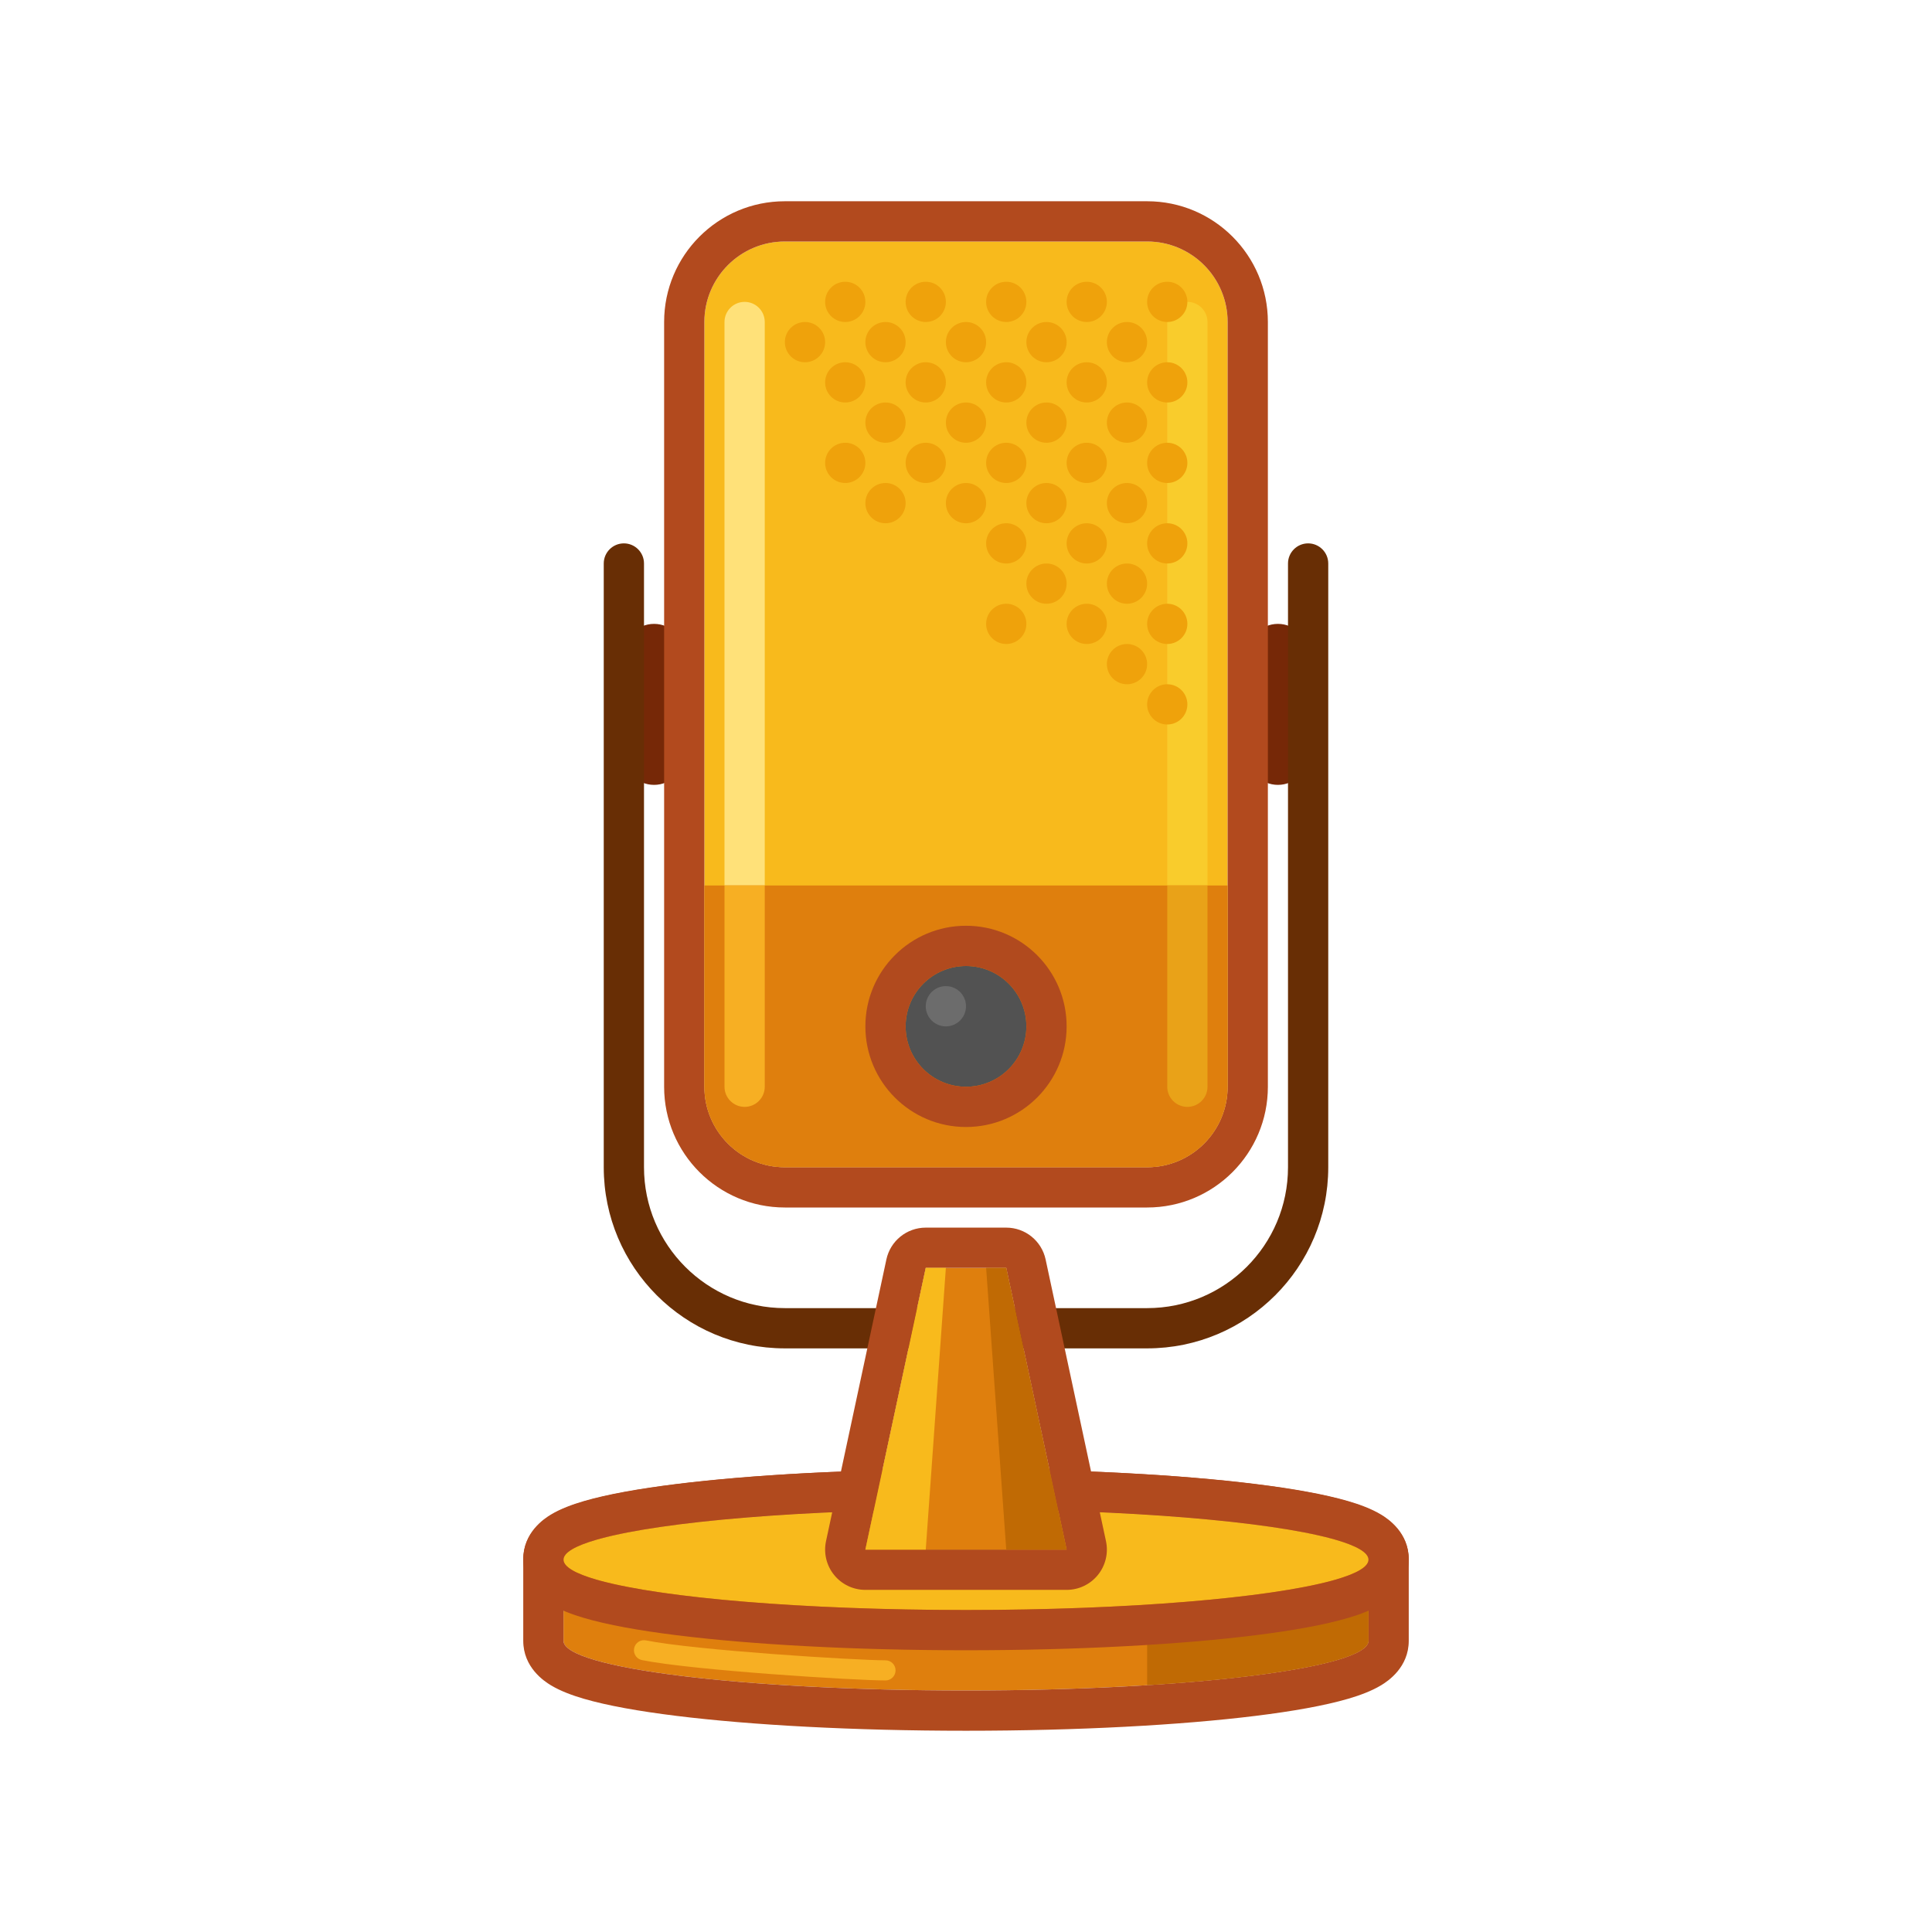 <svg xmlns="http://www.w3.org/2000/svg" width="96" height="96" fill="none" viewBox="0 0 96 96"><path fill="#DF7F0D" d="M68 77.471C68 76.106 59.046 75 48 75C36.954 75 28 76.106 28 77.471V81.529C28 82.894 36.954 84 48 84C59.046 84 68 82.894 68 81.529V77.471Z"/><path fill="#B14A1E" fill-rule="evenodd" d="M68.627 75.26C68.969 75.466 70 76.151 70 77.471V81.529C70 82.849 68.969 83.534 68.627 83.74C68.142 84.032 67.557 84.245 66.989 84.411C65.824 84.751 64.235 85.033 62.387 85.261C58.664 85.721 53.578 86 48 86C42.422 86 37.336 85.721 33.613 85.261C31.765 85.033 30.176 84.751 29.011 84.411C28.443 84.245 27.858 84.032 27.373 83.74C27.031 83.534 26 82.849 26 81.529V77.471C26 76.151 27.031 75.466 27.373 75.26C27.858 74.968 28.443 74.755 29.011 74.589C30.176 74.249 31.765 73.967 33.613 73.739C37.336 73.279 42.422 73 48 73C53.578 73 58.664 73.279 62.387 73.739C64.235 73.967 65.824 74.249 66.989 74.589C67.557 74.755 68.142 74.968 68.627 75.26ZM48 75C59.046 75 68 76.106 68 77.471V81.529C68 82.894 59.046 84 48 84C36.954 84 28 82.894 28 81.529V77.471C28 76.106 36.954 75 48 75Z" clip-rule="evenodd"/><path fill="#C06A04" d="M68 81.529V78.471C66.502 79.687 61.83 80.407 57 80.757V83.736C63.525 83.329 68 82.494 68 81.529Z"/><path fill="#F8BA1C" d="M68 77.5C68 78.881 59.046 80 48 80C36.954 80 28 78.881 28 77.5C28 76.119 36.954 75 48 75C59.046 75 68 76.119 68 77.5Z"/><path fill="#B14A1E" fill-rule="evenodd" d="M66.339 78.499C66.285 78.514 66.231 78.53 66.174 78.545C63.009 79.404 56.061 80 48 80C39.939 80 32.991 79.404 29.826 78.545C29.77 78.53 29.715 78.514 29.661 78.499C28.593 78.193 28 77.855 28 77.5C28 77.145 28.593 76.807 29.661 76.501C29.715 76.486 29.77 76.47 29.826 76.455C32.991 75.596 39.939 75 48 75C56.061 75 63.009 75.596 66.174 76.455C66.231 76.47 66.285 76.486 66.339 76.501C67.407 76.807 68 77.145 68 77.5C68 77.855 67.407 78.193 66.339 78.499ZM66.551 76.297C66.548 76.299 66.545 76.301 66.542 76.303C66.585 76.27 66.597 76.269 66.551 76.297ZM29.449 76.297C29.403 76.269 29.415 76.27 29.458 76.303C29.455 76.301 29.452 76.299 29.449 76.297ZM29.449 78.703C29.452 78.701 29.455 78.699 29.458 78.697C29.415 78.73 29.403 78.731 29.449 78.703ZM66.551 78.703C66.597 78.731 66.585 78.73 66.542 78.697C66.545 78.699 66.548 78.701 66.551 78.703ZM62.39 81.252C58.666 81.718 53.579 82 48 82C42.421 82 37.334 81.718 33.61 81.252C31.762 81.021 30.172 80.736 29.005 80.391C28.436 80.223 27.85 80.007 27.364 79.711C27.015 79.497 26 78.81 26 77.5C26 76.19 27.015 75.503 27.364 75.289C27.85 74.993 28.436 74.777 29.005 74.609C30.172 74.264 31.762 73.979 33.61 73.748C37.334 73.282 42.421 73 48 73C53.579 73 58.666 73.282 62.39 73.748C64.238 73.979 65.828 74.264 66.995 74.609C67.564 74.777 68.15 74.993 68.636 75.289C68.985 75.503 70 76.19 70 77.5C70 78.81 68.985 79.497 68.636 79.711C68.15 80.007 67.564 80.223 66.995 80.391C65.828 80.736 64.238 81.021 62.39 81.252Z" clip-rule="evenodd"/><path fill="#F7AF23" fill-rule="evenodd" d="M31.51 81.902C31.564 81.631 31.827 81.456 32.098 81.51C33.312 81.753 35.906 82.001 38.412 82.189C40.914 82.376 43.271 82.5 44 82.5C44.276 82.5 44.5 82.724 44.5 83C44.5 83.276 44.276 83.5 44 83.5C43.229 83.5 40.836 83.374 38.338 83.186C35.844 82.999 33.188 82.747 31.902 82.49C31.631 82.436 31.456 82.173 31.51 81.902Z" clip-rule="evenodd"/><path fill="#762807" d="M31 32.5C31 31.672 31.672 31 32.5 31 33.328 31 34 31.672 34 32.5V37.5C34 38.328 33.328 39 32.5 39 31.672 39 31 38.328 31 37.5V32.5zM62 32.5C62 31.672 62.672 31 63.5 31 64.328 31 65 31.672 65 32.5V37.5C65 38.328 64.328 39 63.5 39 62.672 39 62 38.328 62 37.5V32.5z"/><path fill="#682E05" fill-rule="evenodd" d="M31 27C31.552 27 32 27.448 32 28V58C32 61.866 35.134 65 39 65H57C60.866 65 64 61.866 64 58V28C64 27.448 64.448 27 65 27C65.552 27 66 27.448 66 28V58C66 62.971 61.971 67 57 67H39C34.029 67 30 62.971 30 58V28C30 27.448 30.448 27 31 27Z" clip-rule="evenodd"/><path fill="#DF7F0D" d="M46 63H50L53 77H43L46 63Z"/><path fill="#B14A1E" fill-rule="evenodd" d="M44.044 62.581C44.242 61.659 45.057 61 46 61H50C50.943 61 51.758 61.659 51.956 62.581L54.956 76.581C55.082 77.171 54.935 77.788 54.555 78.257C54.176 78.727 53.604 79 53 79H43C42.396 79 41.824 78.727 41.445 78.257C41.065 77.788 40.918 77.171 41.044 76.581L44.044 62.581ZM46 63H50L53 77H43L46 63Z" clip-rule="evenodd"/><path fill="#F8BA1C" d="M46 63H47L46 77H43L46 63Z"/><path fill="#C06A04" d="M49 63H50L53 77H50L49 63Z"/><path fill="#F8BA1C" d="M35 16C35 13.791 36.791 12 39 12H57C59.209 12 61 13.791 61 16V54C61 56.209 59.209 58 57 58H39C36.791 58 35 56.209 35 54V16Z"/><path fill="#B24A1E" fill-rule="evenodd" d="M39 10H57C60.314 10 63 12.686 63 16V54C63 57.314 60.314 60 57 60H39C35.686 60 33 57.314 33 54V16C33 12.686 35.686 10 39 10ZM39 12C36.791 12 35 13.791 35 16V54C35 56.209 36.791 58 39 58H57C59.209 58 61 56.209 61 54V16C61 13.791 59.209 12 57 12H39Z" clip-rule="evenodd"/><path fill="#F9CC2C" fill-rule="evenodd" d="M59 15C59.552 15 60 15.448 60 16V44H58V16C58 15.448 58.448 15 59 15Z" clip-rule="evenodd"/><path fill="#FFE179" fill-rule="evenodd" d="M37 15C37.552 15 38 15.448 38 16V44H36V16C36 15.448 36.448 15 37 15Z" clip-rule="evenodd"/><path fill="#DF7F0D" d="M35 44H61V54C61 56.209 59.209 58 57 58H39C36.791 58 35 56.209 35 54V44Z"/><path fill="#F7AF23" fill-rule="evenodd" d="M36 54V44H38V54C38 54.552 37.552 55 37 55C36.448 55 36 54.552 36 54Z" clip-rule="evenodd"/><path fill="#E9A218" fill-rule="evenodd" d="M58 54V44H60V54C60 54.552 59.552 55 59 55C58.448 55 58 54.552 58 54Z" clip-rule="evenodd"/><path fill="#EFA20B" d="M59 15C59 14.448 58.552 14 58 14 57.448 14 57 14.448 57 15 57 15.552 57.448 16 58 16 58.552 16 59 15.552 59 15zM59 19C59 18.448 58.552 18 58 18 57.448 18 57 18.448 57 19 57 19.552 57.448 20 58 20 58.552 20 59 19.552 59 19zM55 19C55 18.448 54.552 18 54 18 53.448 18 53 18.448 53 19 53 19.552 53.448 20 54 20 54.552 20 55 19.552 55 19zM57 17C57 16.448 56.552 16 56 16 55.448 16 55 16.448 55 17 55 17.552 55.448 18 56 18 56.552 18 57 17.552 57 17zM53 17C53 16.448 52.552 16 52 16 51.448 16 51 16.448 51 17 51 17.552 51.448 18 52 18 52.552 18 53 17.552 53 17zM55 15C55 14.448 54.552 14 54 14 53.448 14 53 14.448 53 15 53 15.552 53.448 16 54 16 54.552 16 55 15.552 55 15zM57 21C57 20.448 56.552 20 56 20 55.448 20 55 20.448 55 21 55 21.552 55.448 22 56 22 56.552 22 57 21.552 57 21zM57 25C57 24.448 56.552 24 56 24 55.448 24 55 24.448 55 25 55 25.552 55.448 26 56 26 56.552 26 57 25.552 57 25zM53 25C53 24.448 52.552 24 52 24 51.448 24 51 24.448 51 25 51 25.552 51.448 26 52 26 52.552 26 53 25.552 53 25zM55 23C55 22.448 54.552 22 54 22 53.448 22 53 22.448 53 23 53 23.552 53.448 24 54 24 54.552 24 55 23.552 55 23zM59 23C59 22.448 58.552 22 58 22 57.448 22 57 22.448 57 23 57 23.552 57.448 24 58 24 58.552 24 59 23.552 59 23zM59 27C59 26.448 58.552 26 58 26 57.448 26 57 26.448 57 27 57 27.552 57.448 28 58 28 58.552 28 59 27.552 59 27zM55 27C55 26.448 54.552 26 54 26 53.448 26 53 26.448 53 27 53 27.552 53.448 28 54 28 54.552 28 55 27.552 55 27zM51 23C51 22.448 50.552 22 50 22 49.448 22 49 22.448 49 23 49 23.552 49.448 24 50 24 50.552 24 51 23.552 51 23zM53 21C53 20.448 52.552 20 52 20 51.448 20 51 20.448 51 21 51 21.552 51.448 22 52 22 52.552 22 53 21.552 53 21zM51 15C51 14.448 50.552 14 50 14 49.448 14 49 14.448 49 15 49 15.552 49.448 16 50 16 50.552 16 51 15.552 51 15zM51 19C51 18.448 50.552 18 50 18 49.448 18 49 18.448 49 19 49 19.552 49.448 20 50 20 50.552 20 51 19.552 51 19zM47 19C47 18.448 46.552 18 46 18 45.448 18 45 18.448 45 19 45 19.552 45.448 20 46 20 46.552 20 47 19.552 47 19zM49 17C49 16.448 48.552 16 48 16 47.448 16 47 16.448 47 17 47 17.552 47.448 18 48 18 48.552 18 49 17.552 49 17zM45 17C45 16.448 44.552 16 44 16 43.448 16 43 16.448 43 17 43 17.552 43.448 18 44 18 44.552 18 45 17.552 45 17zM47 15C47 14.448 46.552 14 46 14 45.448 14 45 14.448 45 15 45 15.552 45.448 16 46 16 46.552 16 47 15.552 47 15zM49 21C49 20.448 48.552 20 48 20 47.448 20 47 20.448 47 21 47 21.552 47.448 22 48 22 48.552 22 49 21.552 49 21zM49 25C49 24.448 48.552 24 48 24 47.448 24 47 24.448 47 25 47 25.552 47.448 26 48 26 48.552 26 49 25.552 49 25zM45 25C45 24.448 44.552 24 44 24 43.448 24 43 24.448 43 25 43 25.552 43.448 26 44 26 44.552 26 45 25.552 45 25zM47 23C47 22.448 46.552 22 46 22 45.448 22 45 22.448 45 23 45 23.552 45.448 24 46 24 46.552 24 47 23.552 47 23zM43 15C43 14.448 42.552 14 42 14 41.448 14 41 14.448 41 15 41 15.552 41.448 16 42 16 42.552 16 43 15.552 43 15zM41 17C41 16.448 40.552 16 40 16 39.448 16 39 16.448 39 17 39 17.552 39.448 18 40 18 40.552 18 41 17.552 41 17zM43 19C43 18.448 42.552 18 42 18 41.448 18 41 18.448 41 19 41 19.552 41.448 20 42 20 42.552 20 43 19.552 43 19zM51 27C51 26.448 50.552 26 50 26 49.448 26 49 26.448 49 27 49 27.552 49.448 28 50 28 50.552 28 51 27.552 51 27zM53 29C53 28.448 52.552 28 52 28 51.448 28 51 28.448 51 29 51 29.552 51.448 30 52 30 52.552 30 53 29.552 53 29zM57 29C57 28.448 56.552 28 56 28 55.448 28 55 28.448 55 29 55 29.552 55.448 30 56 30 56.552 30 57 29.552 57 29zM59 31C59 30.448 58.552 30 58 30 57.448 30 57 30.448 57 31 57 31.552 57.448 32 58 32 58.552 32 59 31.552 59 31zM55 31C55 30.448 54.552 30 54 30 53.448 30 53 30.448 53 31 53 31.552 53.448 32 54 32 54.552 32 55 31.552 55 31zM51 31C51 30.448 50.552 30 50 30 49.448 30 49 30.448 49 31 49 31.552 49.448 32 50 32 50.552 32 51 31.552 51 31zM57 33C57 32.448 56.552 32 56 32 55.448 32 55 32.448 55 33 55 33.552 55.448 34 56 34 56.552 34 57 33.552 57 33zM59 35C59 34.448 58.552 34 58 34 57.448 34 57 34.448 57 35 57 35.552 57.448 36 58 36 58.552 36 59 35.552 59 35zM43 23C43 22.448 42.552 22 42 22 41.448 22 41 22.448 41 23 41 23.552 41.448 24 42 24 42.552 24 43 23.552 43 23zM45 21C45 20.448 44.552 20 44 20 43.448 20 43 20.448 43 21 43 21.552 43.448 22 44 22 44.552 22 45 21.552 45 21z"/><path fill="#525252" d="M51 51C51 52.657 49.657 54 48 54C46.343 54 45 52.657 45 51C45 49.343 46.343 48 48 48C49.657 48 51 49.343 51 51Z"/><path fill="#B14A1E" fill-rule="evenodd" d="M53 51C53 53.761 50.761 56 48 56C45.239 56 43 53.761 43 51C43 48.239 45.239 46 48 46C50.761 46 53 48.239 53 51ZM48 54C49.657 54 51 52.657 51 51C51 49.343 49.657 48 48 48C46.343 48 45 49.343 45 51C45 52.657 46.343 54 48 54Z" clip-rule="evenodd"/><path fill="#6C6C6C" d="M48 50C48 50.552 47.552 51 47 51C46.448 51 46 50.552 46 50C46 49.448 46.448 49 47 49C47.552 49 48 49.448 48 50Z"/></svg>
